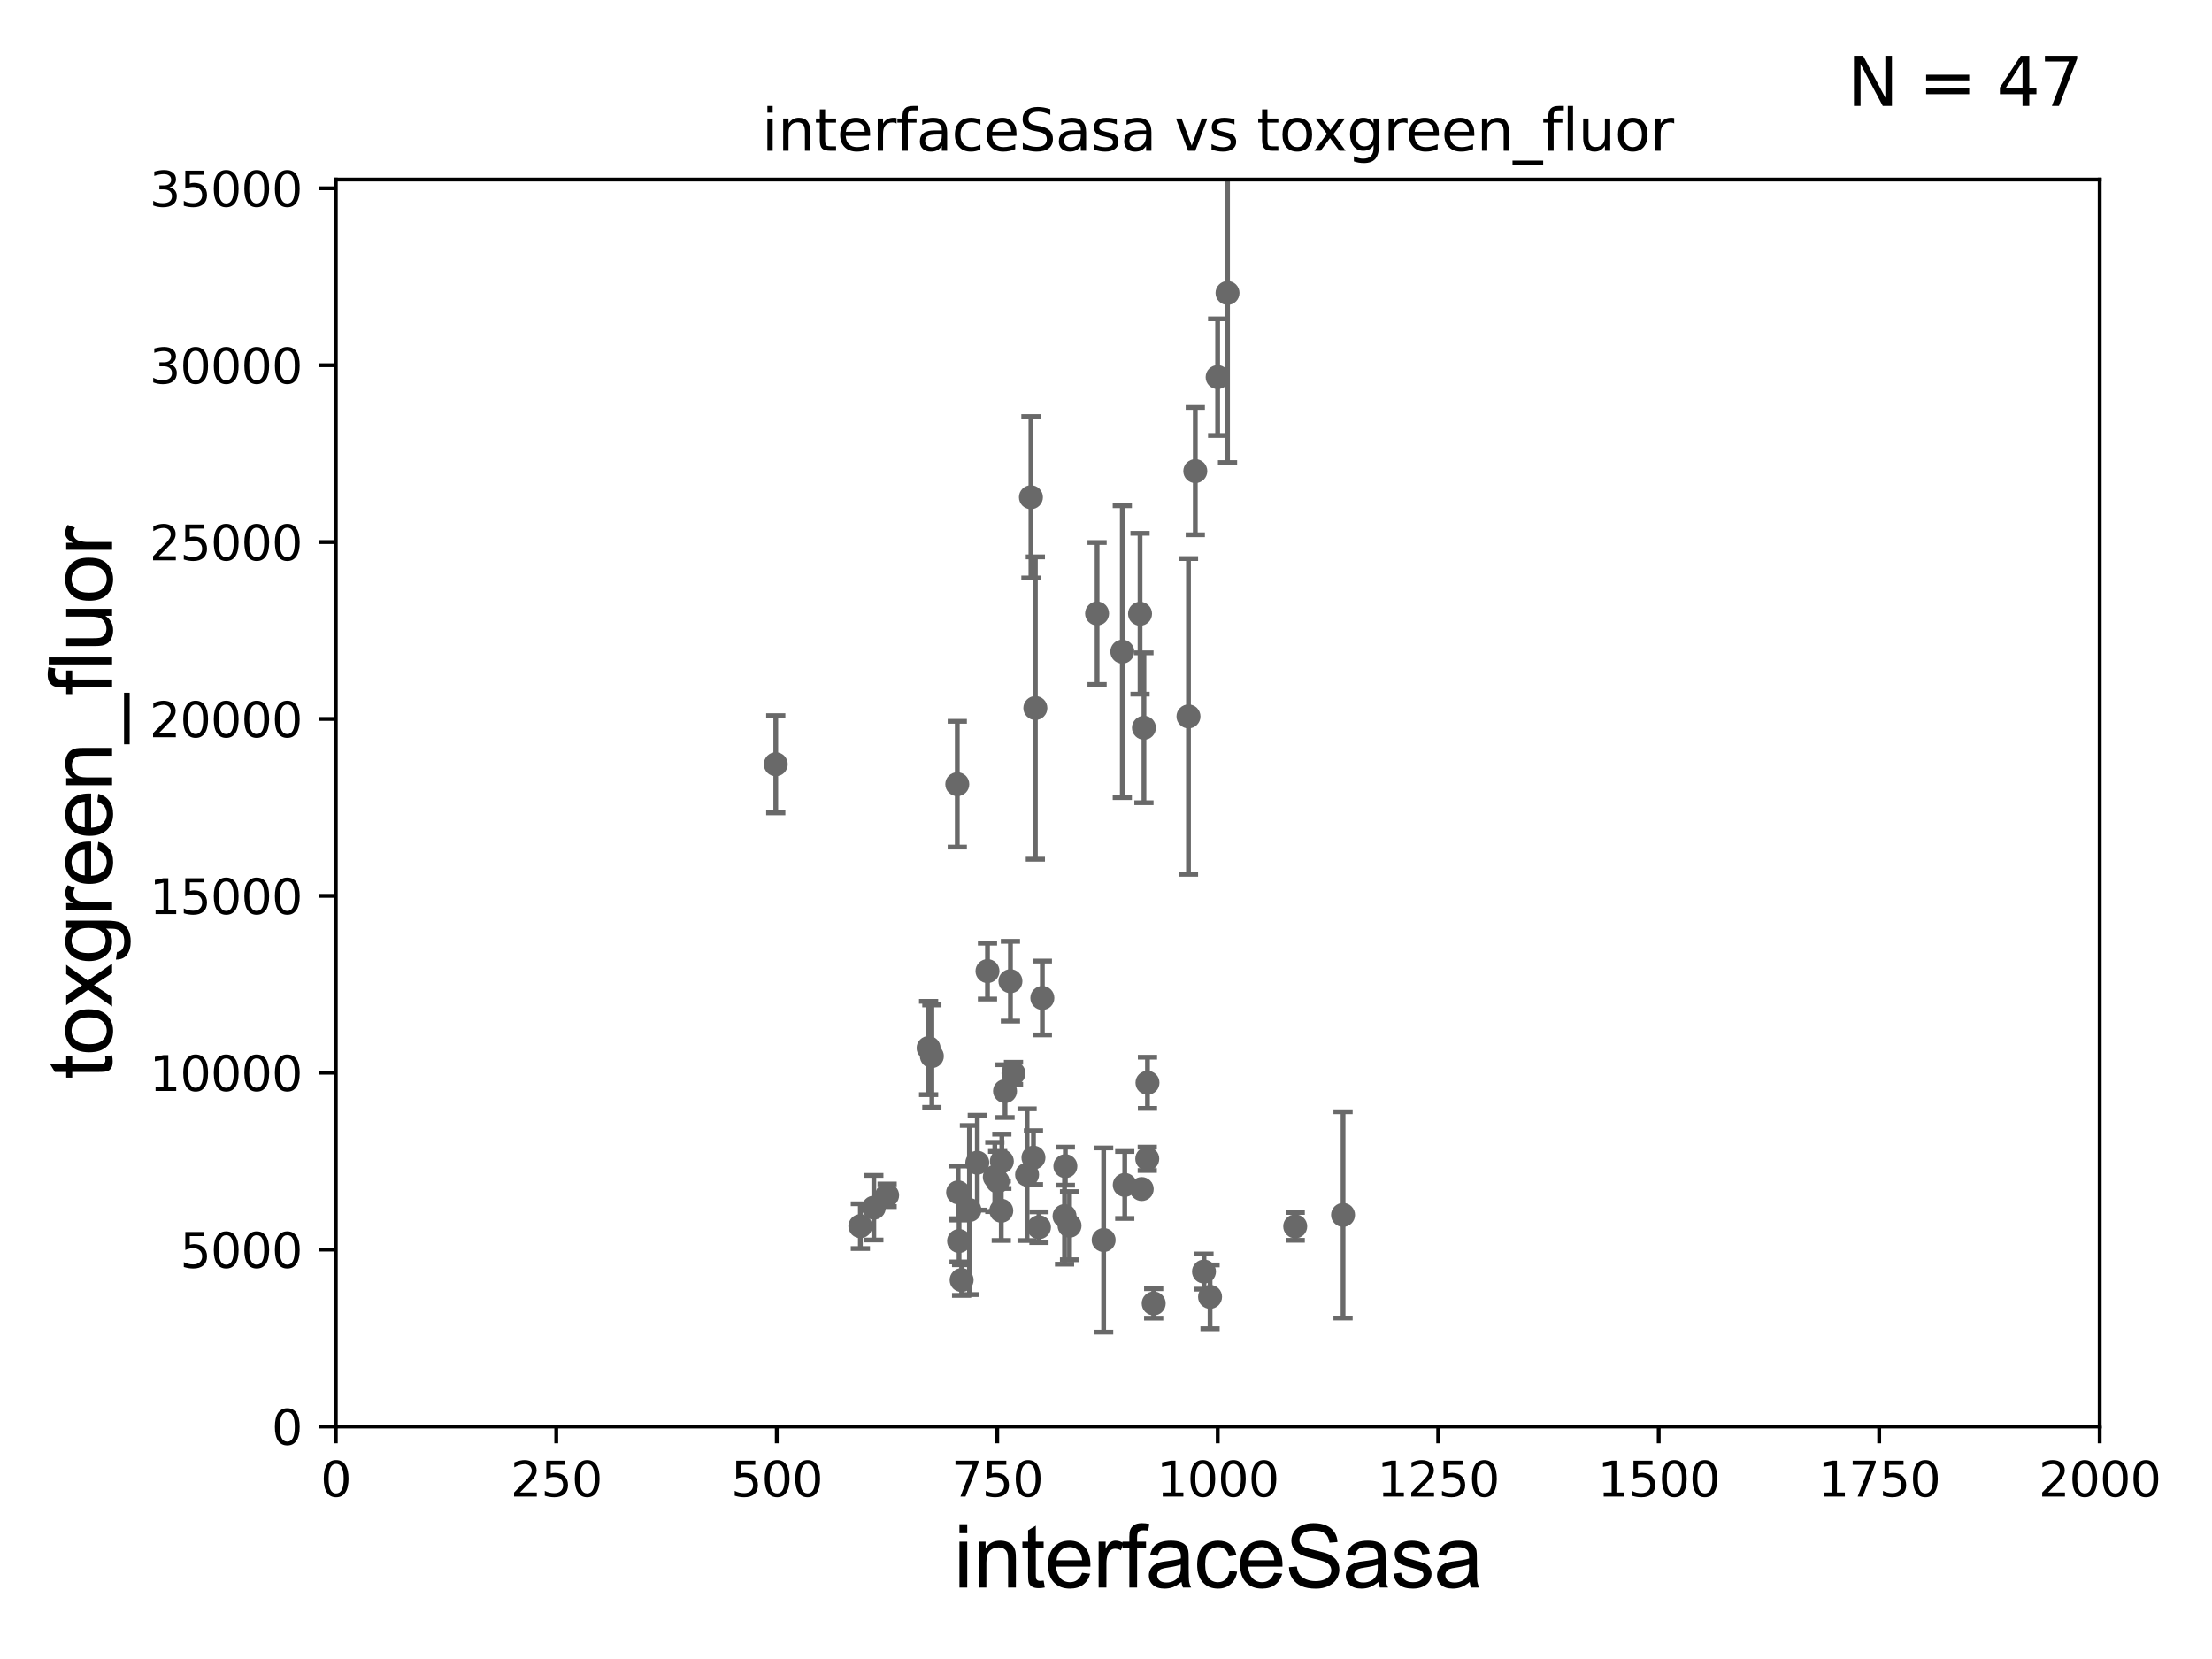 <?xml version="1.0" encoding="utf-8" standalone="no"?>
<!DOCTYPE svg PUBLIC "-//W3C//DTD SVG 1.1//EN"
  "http://www.w3.org/Graphics/SVG/1.1/DTD/svg11.dtd">
<svg xmlns:xlink="http://www.w3.org/1999/xlink" width="460.8pt" height="345.6pt" viewBox="0 0 460.8 345.6" xmlns="http://www.w3.org/2000/svg" version="1.1">
 <defs>
  <style type="text/css">*{stroke-linejoin: round; stroke-linecap: butt}</style>
 </defs>
 <g id="figure_1">
  <g id="patch_1">
   <path d="M 0 345.6 
L 460.8 345.6 
L 460.8 0 
L 0 0 
z
" style="fill: #ffffff"/>
  </g>
  <g id="axes_1">
   <g id="patch_2">
    <path d="M 69.95 297.16 
L 437.4 297.16 
L 437.4 37.411 
L 69.95 37.411 
z
" style="fill: #ffffff"/>
   </g>
   <g id="PathCollection_1">
    <defs>
     <path id="m9038f3d6b1" d="M 0 1.118 
C 0.297 1.118 0.581 1 0.791 0.791 
C 1 0.581 1.118 0.297 1.118 0 
C 1.118 -0.297 1 -0.581 0.791 -0.791 
C 0.581 -1 0.297 -1.118 0 -1.118 
C -0.297 -1.118 -0.581 -1 -0.791 -0.791 
C -1 -0.581 -1.118 -0.297 -1.118 0 
C -1.118 0.297 -1 0.581 -0.791 0.791 
C -0.581 1 -0.297 1.118 0 1.118 
z
" style="stroke: #696969"/>
    </defs>
    <g clip-path="url(#p6b77488b72)">
     <use xlink:href="#m9038f3d6b1" x="179.231" y="255.431" style="fill: #696969; stroke: #696969"/>
     <use xlink:href="#m9038f3d6b1" x="247.583" y="149.245" style="fill: #696969; stroke: #696969"/>
     <use xlink:href="#m9038f3d6b1" x="199.59" y="248.391" style="fill: #696969; stroke: #696969"/>
     <use xlink:href="#m9038f3d6b1" x="279.782" y="253.09" style="fill: #696969; stroke: #696969"/>
     <use xlink:href="#m9038f3d6b1" x="215.684" y="147.5" style="fill: #696969; stroke: #696969"/>
     <use xlink:href="#m9038f3d6b1" x="207.237" y="245.186" style="fill: #696969; stroke: #696969"/>
     <use xlink:href="#m9038f3d6b1" x="229.91" y="258.322" style="fill: #696969; stroke: #696969"/>
     <use xlink:href="#m9038f3d6b1" x="252.077" y="270.161" style="fill: #696969; stroke: #696969"/>
     <use xlink:href="#m9038f3d6b1" x="193.446" y="218.317" style="fill: #696969; stroke: #696969"/>
     <use xlink:href="#m9038f3d6b1" x="207.826" y="246.116" style="fill: #696969; stroke: #696969"/>
     <use xlink:href="#m9038f3d6b1" x="240.333" y="271.534" style="fill: #696969; stroke: #696969"/>
     <use xlink:href="#m9038f3d6b1" x="213.959" y="244.705" style="fill: #696969; stroke: #696969"/>
     <use xlink:href="#m9038f3d6b1" x="234.305" y="246.844" style="fill: #696969; stroke: #696969"/>
     <use xlink:href="#m9038f3d6b1" x="250.813" y="264.892" style="fill: #696969; stroke: #696969"/>
     <use xlink:href="#m9038f3d6b1" x="239.039" y="225.561" style="fill: #696969; stroke: #696969"/>
     <use xlink:href="#m9038f3d6b1" x="200.321" y="266.663" style="fill: #696969; stroke: #696969"/>
     <use xlink:href="#m9038f3d6b1" x="217.141" y="207.894" style="fill: #696969; stroke: #696969"/>
     <use xlink:href="#m9038f3d6b1" x="208.583" y="252.217" style="fill: #696969; stroke: #696969"/>
     <use xlink:href="#m9038f3d6b1" x="222.804" y="255.336" style="fill: #696969; stroke: #696969"/>
     <use xlink:href="#m9038f3d6b1" x="199.419" y="163.363" style="fill: #696969; stroke: #696969"/>
     <use xlink:href="#m9038f3d6b1" x="210.492" y="204.402" style="fill: #696969; stroke: #696969"/>
     <use xlink:href="#m9038f3d6b1" x="161.605" y="159.204" style="fill: #696969; stroke: #696969"/>
     <use xlink:href="#m9038f3d6b1" x="211.13" y="223.59" style="fill: #696969; stroke: #696969"/>
     <use xlink:href="#m9038f3d6b1" x="238.994" y="241.396" style="fill: #696969; stroke: #696969"/>
     <use xlink:href="#m9038f3d6b1" x="203.588" y="242.21" style="fill: #696969; stroke: #696969"/>
     <use xlink:href="#m9038f3d6b1" x="215.287" y="241.152" style="fill: #696969; stroke: #696969"/>
     <use xlink:href="#m9038f3d6b1" x="221.762" y="253.333" style="fill: #696969; stroke: #696969"/>
     <use xlink:href="#m9038f3d6b1" x="214.76" y="103.583" style="fill: #696969; stroke: #696969"/>
     <use xlink:href="#m9038f3d6b1" x="238.303" y="151.608" style="fill: #696969; stroke: #696969"/>
     <use xlink:href="#m9038f3d6b1" x="209.366" y="227.298" style="fill: #696969; stroke: #696969"/>
     <use xlink:href="#m9038f3d6b1" x="201.951" y="252.074" style="fill: #696969; stroke: #696969"/>
     <use xlink:href="#m9038f3d6b1" x="184.806" y="249.006" style="fill: #696969; stroke: #696969"/>
     <use xlink:href="#m9038f3d6b1" x="194.122" y="220.006" style="fill: #696969; stroke: #696969"/>
     <use xlink:href="#m9038f3d6b1" x="182.035" y="251.586" style="fill: #696969; stroke: #696969"/>
     <use xlink:href="#m9038f3d6b1" x="199.79" y="258.526" style="fill: #696969; stroke: #696969"/>
     <use xlink:href="#m9038f3d6b1" x="237.84" y="247.701" style="fill: #696969; stroke: #696969"/>
     <use xlink:href="#m9038f3d6b1" x="221.933" y="242.931" style="fill: #696969; stroke: #696969"/>
     <use xlink:href="#m9038f3d6b1" x="216.434" y="255.652" style="fill: #696969; stroke: #696969"/>
     <use xlink:href="#m9038f3d6b1" x="269.817" y="255.474" style="fill: #696969; stroke: #696969"/>
     <use xlink:href="#m9038f3d6b1" x="255.716" y="61.025" style="fill: #696969; stroke: #696969"/>
     <use xlink:href="#m9038f3d6b1" x="205.71" y="202.296" style="fill: #696969; stroke: #696969"/>
     <use xlink:href="#m9038f3d6b1" x="237.491" y="127.858" style="fill: #696969; stroke: #696969"/>
     <use xlink:href="#m9038f3d6b1" x="233.796" y="135.749" style="fill: #696969; stroke: #696969"/>
     <use xlink:href="#m9038f3d6b1" x="228.541" y="127.804" style="fill: #696969; stroke: #696969"/>
     <use xlink:href="#m9038f3d6b1" x="253.655" y="78.559" style="fill: #696969; stroke: #696969"/>
     <use xlink:href="#m9038f3d6b1" x="208.701" y="241.922" style="fill: #696969; stroke: #696969"/>
     <use xlink:href="#m9038f3d6b1" x="249.001" y="98.139" style="fill: #696969; stroke: #696969"/>
    </g>
   </g>
   <g id="matplotlib.axis_1">
    <g id="xtick_1">
     <g id="line2d_1">
      <defs>
       <path id="m26e6ffdca2" d="M 0 0 
L 0 3.5 
" style="stroke: #000000; stroke-width: 0.8"/>
      </defs>
      <g>
       <use xlink:href="#m26e6ffdca2" x="69.95" y="297.16" style="stroke: #000000; stroke-width: 0.8"/>
      </g>
     </g>
     <g id="text_1">
      <!-- 0 -->
      <g transform="translate(66.769 311.758)scale(0.1 -0.1)">
       <defs>
        <path id="DejaVuSans-30" d="M 2034 4250 
Q 1547 4250 1301 3770 
Q 1056 3291 1056 2328 
Q 1056 1369 1301 889 
Q 1547 409 2034 409 
Q 2525 409 2770 889 
Q 3016 1369 3016 2328 
Q 3016 3291 2770 3770 
Q 2525 4250 2034 4250 
z
M 2034 4750 
Q 2819 4750 3233 4129 
Q 3647 3509 3647 2328 
Q 3647 1150 3233 529 
Q 2819 -91 2034 -91 
Q 1250 -91 836 529 
Q 422 1150 422 2328 
Q 422 3509 836 4129 
Q 1250 4750 2034 4750 
z
" transform="scale(0.016)"/>
       </defs>
       <use xlink:href="#DejaVuSans-30"/>
      </g>
     </g>
    </g>
    <g id="xtick_2">
     <g id="line2d_2">
      <g>
       <use xlink:href="#m26e6ffdca2" x="115.881" y="297.16" style="stroke: #000000; stroke-width: 0.8"/>
      </g>
     </g>
     <g id="text_2">
      <!-- 250 -->
      <g transform="translate(106.338 311.758)scale(0.1 -0.1)">
       <defs>
        <path id="DejaVuSans-32" d="M 1228 531 
L 3431 531 
L 3431 0 
L 469 0 
L 469 531 
Q 828 903 1448 1529 
Q 2069 2156 2228 2338 
Q 2531 2678 2651 2914 
Q 2772 3150 2772 3378 
Q 2772 3750 2511 3984 
Q 2250 4219 1831 4219 
Q 1534 4219 1204 4116 
Q 875 4013 500 3803 
L 500 4441 
Q 881 4594 1212 4672 
Q 1544 4750 1819 4750 
Q 2544 4750 2975 4387 
Q 3406 4025 3406 3419 
Q 3406 3131 3298 2873 
Q 3191 2616 2906 2266 
Q 2828 2175 2409 1742 
Q 1991 1309 1228 531 
z
" transform="scale(0.016)"/>
        <path id="DejaVuSans-35" d="M 691 4666 
L 3169 4666 
L 3169 4134 
L 1269 4134 
L 1269 2991 
Q 1406 3038 1543 3061 
Q 1681 3084 1819 3084 
Q 2600 3084 3056 2656 
Q 3513 2228 3513 1497 
Q 3513 744 3044 326 
Q 2575 -91 1722 -91 
Q 1428 -91 1123 -41 
Q 819 9 494 109 
L 494 744 
Q 775 591 1075 516 
Q 1375 441 1709 441 
Q 2250 441 2565 725 
Q 2881 1009 2881 1497 
Q 2881 1984 2565 2268 
Q 2250 2553 1709 2553 
Q 1456 2553 1204 2497 
Q 953 2441 691 2322 
L 691 4666 
z
" transform="scale(0.016)"/>
       </defs>
       <use xlink:href="#DejaVuSans-32"/>
       <use xlink:href="#DejaVuSans-35" x="63.623"/>
       <use xlink:href="#DejaVuSans-30" x="127.246"/>
      </g>
     </g>
    </g>
    <g id="xtick_3">
     <g id="line2d_3">
      <g>
       <use xlink:href="#m26e6ffdca2" x="161.812" y="297.16" style="stroke: #000000; stroke-width: 0.8"/>
      </g>
     </g>
     <g id="text_3">
      <!-- 500 -->
      <g transform="translate(152.269 311.758)scale(0.1 -0.1)">
       <use xlink:href="#DejaVuSans-35"/>
       <use xlink:href="#DejaVuSans-30" x="63.623"/>
       <use xlink:href="#DejaVuSans-30" x="127.246"/>
      </g>
     </g>
    </g>
    <g id="xtick_4">
     <g id="line2d_4">
      <g>
       <use xlink:href="#m26e6ffdca2" x="207.744" y="297.16" style="stroke: #000000; stroke-width: 0.8"/>
      </g>
     </g>
     <g id="text_4">
      <!-- 750 -->
      <g transform="translate(198.2 311.758)scale(0.1 -0.1)">
       <defs>
        <path id="DejaVuSans-37" d="M 525 4666 
L 3525 4666 
L 3525 4397 
L 1831 0 
L 1172 0 
L 2766 4134 
L 525 4134 
L 525 4666 
z
" transform="scale(0.016)"/>
       </defs>
       <use xlink:href="#DejaVuSans-37"/>
       <use xlink:href="#DejaVuSans-35" x="63.623"/>
       <use xlink:href="#DejaVuSans-30" x="127.246"/>
      </g>
     </g>
    </g>
    <g id="xtick_5">
     <g id="line2d_5">
      <g>
       <use xlink:href="#m26e6ffdca2" x="253.675" y="297.16" style="stroke: #000000; stroke-width: 0.8"/>
      </g>
     </g>
     <g id="text_5">
      <!-- 1000 -->
      <g transform="translate(240.95 311.758)scale(0.1 -0.1)">
       <defs>
        <path id="DejaVuSans-31" d="M 794 531 
L 1825 531 
L 1825 4091 
L 703 3866 
L 703 4441 
L 1819 4666 
L 2450 4666 
L 2450 531 
L 3481 531 
L 3481 0 
L 794 0 
L 794 531 
z
" transform="scale(0.016)"/>
       </defs>
       <use xlink:href="#DejaVuSans-31"/>
       <use xlink:href="#DejaVuSans-30" x="63.623"/>
       <use xlink:href="#DejaVuSans-30" x="127.246"/>
       <use xlink:href="#DejaVuSans-30" x="190.869"/>
      </g>
     </g>
    </g>
    <g id="xtick_6">
     <g id="line2d_6">
      <g>
       <use xlink:href="#m26e6ffdca2" x="299.606" y="297.16" style="stroke: #000000; stroke-width: 0.8"/>
      </g>
     </g>
     <g id="text_6">
      <!-- 1250 -->
      <g transform="translate(286.881 311.758)scale(0.1 -0.1)">
       <use xlink:href="#DejaVuSans-31"/>
       <use xlink:href="#DejaVuSans-32" x="63.623"/>
       <use xlink:href="#DejaVuSans-35" x="127.246"/>
       <use xlink:href="#DejaVuSans-30" x="190.869"/>
      </g>
     </g>
    </g>
    <g id="xtick_7">
     <g id="line2d_7">
      <g>
       <use xlink:href="#m26e6ffdca2" x="345.538" y="297.16" style="stroke: #000000; stroke-width: 0.8"/>
      </g>
     </g>
     <g id="text_7">
      <!-- 1500 -->
      <g transform="translate(332.812 311.758)scale(0.1 -0.1)">
       <use xlink:href="#DejaVuSans-31"/>
       <use xlink:href="#DejaVuSans-35" x="63.623"/>
       <use xlink:href="#DejaVuSans-30" x="127.246"/>
       <use xlink:href="#DejaVuSans-30" x="190.869"/>
      </g>
     </g>
    </g>
    <g id="xtick_8">
     <g id="line2d_8">
      <g>
       <use xlink:href="#m26e6ffdca2" x="391.469" y="297.16" style="stroke: #000000; stroke-width: 0.8"/>
      </g>
     </g>
     <g id="text_8">
      <!-- 1750 -->
      <g transform="translate(378.744 311.758)scale(0.1 -0.1)">
       <use xlink:href="#DejaVuSans-31"/>
       <use xlink:href="#DejaVuSans-37" x="63.623"/>
       <use xlink:href="#DejaVuSans-35" x="127.246"/>
       <use xlink:href="#DejaVuSans-30" x="190.869"/>
      </g>
     </g>
    </g>
    <g id="xtick_9">
     <g id="line2d_9">
      <g>
       <use xlink:href="#m26e6ffdca2" x="437.4" y="297.16" style="stroke: #000000; stroke-width: 0.8"/>
      </g>
     </g>
     <g id="text_9">
      <!-- 2000 -->
      <g transform="translate(424.675 311.758)scale(0.1 -0.1)">
       <use xlink:href="#DejaVuSans-32"/>
       <use xlink:href="#DejaVuSans-30" x="63.623"/>
       <use xlink:href="#DejaVuSans-30" x="127.246"/>
       <use xlink:href="#DejaVuSans-30" x="190.869"/>
      </g>
     </g>
    </g>
    <g id="text_10">
     <!-- interfaceSasa -->
     <g transform="translate(198.646 330.722)scale(0.18 -0.18)">
      <defs>
       <path id="ArialMT-69" d="M 425 3934 
L 425 4581 
L 988 4581 
L 988 3934 
L 425 3934 
z
M 425 0 
L 425 3319 
L 988 3319 
L 988 0 
L 425 0 
z
" transform="scale(0.016)"/>
       <path id="ArialMT-6e" d="M 422 0 
L 422 3319 
L 928 3319 
L 928 2847 
Q 1294 3394 1984 3394 
Q 2284 3394 2536 3286 
Q 2788 3178 2913 3003 
Q 3038 2828 3088 2588 
Q 3119 2431 3119 2041 
L 3119 0 
L 2556 0 
L 2556 2019 
Q 2556 2363 2490 2533 
Q 2425 2703 2258 2804 
Q 2091 2906 1866 2906 
Q 1506 2906 1245 2678 
Q 984 2450 984 1813 
L 984 0 
L 422 0 
z
" transform="scale(0.016)"/>
       <path id="ArialMT-74" d="M 1650 503 
L 1731 6 
Q 1494 -44 1306 -44 
Q 1000 -44 831 53 
Q 663 150 594 308 
Q 525 466 525 972 
L 525 2881 
L 113 2881 
L 113 3319 
L 525 3319 
L 525 4141 
L 1084 4478 
L 1084 3319 
L 1650 3319 
L 1650 2881 
L 1084 2881 
L 1084 941 
Q 1084 700 1114 631 
Q 1144 563 1211 522 
Q 1278 481 1403 481 
Q 1497 481 1650 503 
z
" transform="scale(0.016)"/>
       <path id="ArialMT-65" d="M 2694 1069 
L 3275 997 
Q 3138 488 2766 206 
Q 2394 -75 1816 -75 
Q 1088 -75 661 373 
Q 234 822 234 1631 
Q 234 2469 665 2931 
Q 1097 3394 1784 3394 
Q 2450 3394 2872 2941 
Q 3294 2488 3294 1666 
Q 3294 1616 3291 1516 
L 816 1516 
Q 847 969 1125 678 
Q 1403 388 1819 388 
Q 2128 388 2347 550 
Q 2566 713 2694 1069 
z
M 847 1978 
L 2700 1978 
Q 2663 2397 2488 2606 
Q 2219 2931 1791 2931 
Q 1403 2931 1139 2672 
Q 875 2413 847 1978 
z
" transform="scale(0.016)"/>
       <path id="ArialMT-72" d="M 416 0 
L 416 3319 
L 922 3319 
L 922 2816 
Q 1116 3169 1280 3281 
Q 1444 3394 1641 3394 
Q 1925 3394 2219 3213 
L 2025 2691 
Q 1819 2813 1613 2813 
Q 1428 2813 1281 2702 
Q 1134 2591 1072 2394 
Q 978 2094 978 1738 
L 978 0 
L 416 0 
z
" transform="scale(0.016)"/>
       <path id="ArialMT-66" d="M 556 0 
L 556 2881 
L 59 2881 
L 59 3319 
L 556 3319 
L 556 3672 
Q 556 4006 616 4169 
Q 697 4388 901 4523 
Q 1106 4659 1475 4659 
Q 1713 4659 2000 4603 
L 1916 4113 
Q 1741 4144 1584 4144 
Q 1328 4144 1222 4034 
Q 1116 3925 1116 3625 
L 1116 3319 
L 1763 3319 
L 1763 2881 
L 1116 2881 
L 1116 0 
L 556 0 
z
" transform="scale(0.016)"/>
       <path id="ArialMT-61" d="M 2588 409 
Q 2275 144 1986 34 
Q 1697 -75 1366 -75 
Q 819 -75 525 192 
Q 231 459 231 875 
Q 231 1119 342 1320 
Q 453 1522 633 1644 
Q 813 1766 1038 1828 
Q 1203 1872 1538 1913 
Q 2219 1994 2541 2106 
Q 2544 2222 2544 2253 
Q 2544 2597 2384 2738 
Q 2169 2928 1744 2928 
Q 1347 2928 1158 2789 
Q 969 2650 878 2297 
L 328 2372 
Q 403 2725 575 2942 
Q 747 3159 1072 3276 
Q 1397 3394 1825 3394 
Q 2250 3394 2515 3294 
Q 2781 3194 2906 3042 
Q 3031 2891 3081 2659 
Q 3109 2516 3109 2141 
L 3109 1391 
Q 3109 606 3145 398 
Q 3181 191 3288 0 
L 2700 0 
Q 2613 175 2588 409 
z
M 2541 1666 
Q 2234 1541 1622 1453 
Q 1275 1403 1131 1340 
Q 988 1278 909 1158 
Q 831 1038 831 891 
Q 831 666 1001 516 
Q 1172 366 1500 366 
Q 1825 366 2078 508 
Q 2331 650 2450 897 
Q 2541 1088 2541 1459 
L 2541 1666 
z
" transform="scale(0.016)"/>
       <path id="ArialMT-63" d="M 2588 1216 
L 3141 1144 
Q 3050 572 2676 248 
Q 2303 -75 1759 -75 
Q 1078 -75 664 370 
Q 250 816 250 1647 
Q 250 2184 428 2587 
Q 606 2991 970 3192 
Q 1334 3394 1763 3394 
Q 2303 3394 2647 3120 
Q 2991 2847 3088 2344 
L 2541 2259 
Q 2463 2594 2264 2762 
Q 2066 2931 1784 2931 
Q 1359 2931 1093 2626 
Q 828 2322 828 1663 
Q 828 994 1084 691 
Q 1341 388 1753 388 
Q 2084 388 2306 591 
Q 2528 794 2588 1216 
z
" transform="scale(0.016)"/>
       <path id="ArialMT-53" d="M 288 1472 
L 859 1522 
Q 900 1178 1048 958 
Q 1197 738 1509 602 
Q 1822 466 2213 466 
Q 2559 466 2825 569 
Q 3091 672 3220 851 
Q 3350 1031 3350 1244 
Q 3350 1459 3225 1620 
Q 3100 1781 2813 1891 
Q 2628 1963 1997 2114 
Q 1366 2266 1113 2400 
Q 784 2572 623 2826 
Q 463 3081 463 3397 
Q 463 3744 659 4045 
Q 856 4347 1234 4503 
Q 1613 4659 2075 4659 
Q 2584 4659 2973 4495 
Q 3363 4331 3572 4012 
Q 3781 3694 3797 3291 
L 3216 3247 
Q 3169 3681 2898 3903 
Q 2628 4125 2100 4125 
Q 1550 4125 1298 3923 
Q 1047 3722 1047 3438 
Q 1047 3191 1225 3031 
Q 1400 2872 2139 2705 
Q 2878 2538 3153 2413 
Q 3553 2228 3743 1945 
Q 3934 1663 3934 1294 
Q 3934 928 3725 604 
Q 3516 281 3123 101 
Q 2731 -78 2241 -78 
Q 1619 -78 1198 103 
Q 778 284 539 648 
Q 300 1013 288 1472 
z
" transform="scale(0.016)"/>
       <path id="ArialMT-73" d="M 197 991 
L 753 1078 
Q 800 744 1014 566 
Q 1228 388 1613 388 
Q 2000 388 2187 545 
Q 2375 703 2375 916 
Q 2375 1106 2209 1216 
Q 2094 1291 1634 1406 
Q 1016 1563 777 1677 
Q 538 1791 414 1992 
Q 291 2194 291 2438 
Q 291 2659 392 2848 
Q 494 3038 669 3163 
Q 800 3259 1026 3326 
Q 1253 3394 1513 3394 
Q 1903 3394 2198 3281 
Q 2494 3169 2634 2976 
Q 2775 2784 2828 2463 
L 2278 2388 
Q 2241 2644 2061 2787 
Q 1881 2931 1553 2931 
Q 1166 2931 1000 2803 
Q 834 2675 834 2503 
Q 834 2394 903 2306 
Q 972 2216 1119 2156 
Q 1203 2125 1616 2013 
Q 2213 1853 2448 1751 
Q 2684 1650 2818 1456 
Q 2953 1263 2953 975 
Q 2953 694 2789 445 
Q 2625 197 2315 61 
Q 2006 -75 1616 -75 
Q 969 -75 630 194 
Q 291 463 197 991 
z
" transform="scale(0.016)"/>
      </defs>
      <use xlink:href="#ArialMT-69"/>
      <use xlink:href="#ArialMT-6e" x="22.217"/>
      <use xlink:href="#ArialMT-74" x="77.832"/>
      <use xlink:href="#ArialMT-65" x="105.615"/>
      <use xlink:href="#ArialMT-72" x="161.23"/>
      <use xlink:href="#ArialMT-66" x="194.531"/>
      <use xlink:href="#ArialMT-61" x="222.314"/>
      <use xlink:href="#ArialMT-63" x="277.93"/>
      <use xlink:href="#ArialMT-65" x="327.93"/>
      <use xlink:href="#ArialMT-53" x="383.545"/>
      <use xlink:href="#ArialMT-61" x="450.244"/>
      <use xlink:href="#ArialMT-73" x="505.859"/>
      <use xlink:href="#ArialMT-61" x="555.859"/>
     </g>
    </g>
   </g>
   <g id="matplotlib.axis_2">
    <g id="ytick_1">
     <g id="line2d_10">
      <defs>
       <path id="m979a1fec8b" d="M 0 0 
L -3.5 0 
" style="stroke: #000000; stroke-width: 0.8"/>
      </defs>
      <g>
       <use xlink:href="#m979a1fec8b" x="69.95" y="297.16" style="stroke: #000000; stroke-width: 0.8"/>
      </g>
     </g>
     <g id="text_11">
      <!-- 0 -->
      <g transform="translate(56.587 300.959)scale(0.1 -0.1)">
       <use xlink:href="#DejaVuSans-30"/>
      </g>
     </g>
    </g>
    <g id="ytick_2">
     <g id="line2d_11">
      <g>
       <use xlink:href="#m979a1fec8b" x="69.95" y="260.313" style="stroke: #000000; stroke-width: 0.8"/>
      </g>
     </g>
     <g id="text_12">
      <!-- 5000 -->
      <g transform="translate(37.5 264.112)scale(0.1 -0.1)">
       <use xlink:href="#DejaVuSans-35"/>
       <use xlink:href="#DejaVuSans-30" x="63.623"/>
       <use xlink:href="#DejaVuSans-30" x="127.246"/>
       <use xlink:href="#DejaVuSans-30" x="190.869"/>
      </g>
     </g>
    </g>
    <g id="ytick_3">
     <g id="line2d_12">
      <g>
       <use xlink:href="#m979a1fec8b" x="69.95" y="223.467" style="stroke: #000000; stroke-width: 0.8"/>
      </g>
     </g>
     <g id="text_13">
      <!-- 10000 -->
      <g transform="translate(31.137 227.266)scale(0.1 -0.1)">
       <use xlink:href="#DejaVuSans-31"/>
       <use xlink:href="#DejaVuSans-30" x="63.623"/>
       <use xlink:href="#DejaVuSans-30" x="127.246"/>
       <use xlink:href="#DejaVuSans-30" x="190.869"/>
       <use xlink:href="#DejaVuSans-30" x="254.492"/>
      </g>
     </g>
    </g>
    <g id="ytick_4">
     <g id="line2d_13">
      <g>
       <use xlink:href="#m979a1fec8b" x="69.95" y="186.62" style="stroke: #000000; stroke-width: 0.8"/>
      </g>
     </g>
     <g id="text_14">
      <!-- 15000 -->
      <g transform="translate(31.137 190.419)scale(0.1 -0.1)">
       <use xlink:href="#DejaVuSans-31"/>
       <use xlink:href="#DejaVuSans-35" x="63.623"/>
       <use xlink:href="#DejaVuSans-30" x="127.246"/>
       <use xlink:href="#DejaVuSans-30" x="190.869"/>
       <use xlink:href="#DejaVuSans-30" x="254.492"/>
      </g>
     </g>
    </g>
    <g id="ytick_5">
     <g id="line2d_14">
      <g>
       <use xlink:href="#m979a1fec8b" x="69.95" y="149.773" style="stroke: #000000; stroke-width: 0.8"/>
      </g>
     </g>
     <g id="text_15">
      <!-- 20000 -->
      <g transform="translate(31.137 153.572)scale(0.1 -0.1)">
       <use xlink:href="#DejaVuSans-32"/>
       <use xlink:href="#DejaVuSans-30" x="63.623"/>
       <use xlink:href="#DejaVuSans-30" x="127.246"/>
       <use xlink:href="#DejaVuSans-30" x="190.869"/>
       <use xlink:href="#DejaVuSans-30" x="254.492"/>
      </g>
     </g>
    </g>
    <g id="ytick_6">
     <g id="line2d_15">
      <g>
       <use xlink:href="#m979a1fec8b" x="69.95" y="112.926" style="stroke: #000000; stroke-width: 0.8"/>
      </g>
     </g>
     <g id="text_16">
      <!-- 25000 -->
      <g transform="translate(31.137 116.726)scale(0.1 -0.1)">
       <use xlink:href="#DejaVuSans-32"/>
       <use xlink:href="#DejaVuSans-35" x="63.623"/>
       <use xlink:href="#DejaVuSans-30" x="127.246"/>
       <use xlink:href="#DejaVuSans-30" x="190.869"/>
       <use xlink:href="#DejaVuSans-30" x="254.492"/>
      </g>
     </g>
    </g>
    <g id="ytick_7">
     <g id="line2d_16">
      <g>
       <use xlink:href="#m979a1fec8b" x="69.95" y="76.08" style="stroke: #000000; stroke-width: 0.8"/>
      </g>
     </g>
     <g id="text_17">
      <!-- 30000 -->
      <g transform="translate(31.137 79.879)scale(0.1 -0.1)">
       <defs>
        <path id="DejaVuSans-33" d="M 2597 2516 
Q 3050 2419 3304 2112 
Q 3559 1806 3559 1356 
Q 3559 666 3084 287 
Q 2609 -91 1734 -91 
Q 1441 -91 1130 -33 
Q 819 25 488 141 
L 488 750 
Q 750 597 1062 519 
Q 1375 441 1716 441 
Q 2309 441 2620 675 
Q 2931 909 2931 1356 
Q 2931 1769 2642 2001 
Q 2353 2234 1838 2234 
L 1294 2234 
L 1294 2753 
L 1863 2753 
Q 2328 2753 2575 2939 
Q 2822 3125 2822 3475 
Q 2822 3834 2567 4026 
Q 2313 4219 1838 4219 
Q 1578 4219 1281 4162 
Q 984 4106 628 3988 
L 628 4550 
Q 988 4650 1302 4700 
Q 1616 4750 1894 4750 
Q 2613 4750 3031 4423 
Q 3450 4097 3450 3541 
Q 3450 3153 3228 2886 
Q 3006 2619 2597 2516 
z
" transform="scale(0.016)"/>
       </defs>
       <use xlink:href="#DejaVuSans-33"/>
       <use xlink:href="#DejaVuSans-30" x="63.623"/>
       <use xlink:href="#DejaVuSans-30" x="127.246"/>
       <use xlink:href="#DejaVuSans-30" x="190.869"/>
       <use xlink:href="#DejaVuSans-30" x="254.492"/>
      </g>
     </g>
    </g>
    <g id="ytick_8">
     <g id="line2d_17">
      <g>
       <use xlink:href="#m979a1fec8b" x="69.95" y="39.233" style="stroke: #000000; stroke-width: 0.8"/>
      </g>
     </g>
     <g id="text_18">
      <!-- 35000 -->
      <g transform="translate(31.137 43.032)scale(0.1 -0.1)">
       <use xlink:href="#DejaVuSans-33"/>
       <use xlink:href="#DejaVuSans-35" x="63.623"/>
       <use xlink:href="#DejaVuSans-30" x="127.246"/>
       <use xlink:href="#DejaVuSans-30" x="190.869"/>
       <use xlink:href="#DejaVuSans-30" x="254.492"/>
      </g>
     </g>
    </g>
    <g id="text_19">
     <!-- toxgreen_fluor -->
     <g transform="translate(23.349 224.818)rotate(-90)scale(0.18 -0.18)">
      <defs>
       <path id="ArialMT-6f" d="M 213 1659 
Q 213 2581 725 3025 
Q 1153 3394 1769 3394 
Q 2453 3394 2887 2945 
Q 3322 2497 3322 1706 
Q 3322 1066 3130 698 
Q 2938 331 2570 128 
Q 2203 -75 1769 -75 
Q 1072 -75 642 372 
Q 213 819 213 1659 
z
M 791 1659 
Q 791 1022 1069 705 
Q 1347 388 1769 388 
Q 2188 388 2466 706 
Q 2744 1025 2744 1678 
Q 2744 2294 2464 2611 
Q 2184 2928 1769 2928 
Q 1347 2928 1069 2612 
Q 791 2297 791 1659 
z
" transform="scale(0.016)"/>
       <path id="ArialMT-78" d="M 47 0 
L 1259 1725 
L 138 3319 
L 841 3319 
L 1350 2541 
Q 1494 2319 1581 2169 
Q 1719 2375 1834 2534 
L 2394 3319 
L 3066 3319 
L 1919 1756 
L 3153 0 
L 2463 0 
L 1781 1031 
L 1600 1309 
L 728 0 
L 47 0 
z
" transform="scale(0.016)"/>
       <path id="ArialMT-67" d="M 319 -275 
L 866 -356 
Q 900 -609 1056 -725 
Q 1266 -881 1628 -881 
Q 2019 -881 2231 -725 
Q 2444 -569 2519 -288 
Q 2563 -116 2559 434 
Q 2191 0 1641 0 
Q 956 0 581 494 
Q 206 988 206 1678 
Q 206 2153 378 2554 
Q 550 2956 876 3175 
Q 1203 3394 1644 3394 
Q 2231 3394 2613 2919 
L 2613 3319 
L 3131 3319 
L 3131 450 
Q 3131 -325 2973 -648 
Q 2816 -972 2473 -1159 
Q 2131 -1347 1631 -1347 
Q 1038 -1347 672 -1080 
Q 306 -813 319 -275 
z
M 784 1719 
Q 784 1066 1043 766 
Q 1303 466 1694 466 
Q 2081 466 2343 764 
Q 2606 1063 2606 1700 
Q 2606 2309 2336 2618 
Q 2066 2928 1684 2928 
Q 1309 2928 1046 2623 
Q 784 2319 784 1719 
z
" transform="scale(0.016)"/>
       <path id="ArialMT-5f" d="M -97 -1272 
L -97 -866 
L 3631 -866 
L 3631 -1272 
L -97 -1272 
z
" transform="scale(0.016)"/>
       <path id="ArialMT-6c" d="M 409 0 
L 409 4581 
L 972 4581 
L 972 0 
L 409 0 
z
" transform="scale(0.016)"/>
       <path id="ArialMT-75" d="M 2597 0 
L 2597 488 
Q 2209 -75 1544 -75 
Q 1250 -75 995 37 
Q 741 150 617 320 
Q 494 491 444 738 
Q 409 903 409 1263 
L 409 3319 
L 972 3319 
L 972 1478 
Q 972 1038 1006 884 
Q 1059 663 1231 536 
Q 1403 409 1656 409 
Q 1909 409 2131 539 
Q 2353 669 2445 892 
Q 2538 1116 2538 1541 
L 2538 3319 
L 3100 3319 
L 3100 0 
L 2597 0 
z
" transform="scale(0.016)"/>
      </defs>
      <use xlink:href="#ArialMT-74"/>
      <use xlink:href="#ArialMT-6f" x="27.783"/>
      <use xlink:href="#ArialMT-78" x="83.398"/>
      <use xlink:href="#ArialMT-67" x="133.398"/>
      <use xlink:href="#ArialMT-72" x="189.014"/>
      <use xlink:href="#ArialMT-65" x="222.314"/>
      <use xlink:href="#ArialMT-65" x="277.93"/>
      <use xlink:href="#ArialMT-6e" x="333.545"/>
      <use xlink:href="#ArialMT-5f" x="389.16"/>
      <use xlink:href="#ArialMT-66" x="444.775"/>
      <use xlink:href="#ArialMT-6c" x="472.559"/>
      <use xlink:href="#ArialMT-75" x="494.775"/>
      <use xlink:href="#ArialMT-6f" x="550.391"/>
      <use xlink:href="#ArialMT-72" x="606.006"/>
     </g>
    </g>
   </g>
   <g id="LineCollection_1">
    <path d="M 179.231 260.092 
L 179.231 250.77 
" clip-path="url(#p6b77488b72)" style="fill: none; stroke: #696969"/>
    <path d="M 247.583 182.133 
L 247.583 116.358 
" clip-path="url(#p6b77488b72)" style="fill: none; stroke: #696969"/>
    <path d="M 199.59 253.88 
L 199.59 242.903 
" clip-path="url(#p6b77488b72)" style="fill: none; stroke: #696969"/>
    <path d="M 279.782 274.582 
L 279.782 231.597 
" clip-path="url(#p6b77488b72)" style="fill: none; stroke: #696969"/>
    <path d="M 215.684 178.987 
L 215.684 116.012 
" clip-path="url(#p6b77488b72)" style="fill: none; stroke: #696969"/>
    <path d="M 207.237 252.405 
L 207.237 237.966 
" clip-path="url(#p6b77488b72)" style="fill: none; stroke: #696969"/>
    <path d="M 229.91 277.515 
L 229.91 239.129 
" clip-path="url(#p6b77488b72)" style="fill: none; stroke: #696969"/>
    <path d="M 252.077 276.811 
L 252.077 263.511 
" clip-path="url(#p6b77488b72)" style="fill: none; stroke: #696969"/>
    <path d="M 193.446 228.039 
L 193.446 208.594 
" clip-path="url(#p6b77488b72)" style="fill: none; stroke: #696969"/>
    <path d="M 207.826 252.373 
L 207.826 239.859 
" clip-path="url(#p6b77488b72)" style="fill: none; stroke: #696969"/>
    <path d="M 240.333 274.604 
L 240.333 268.463 
" clip-path="url(#p6b77488b72)" style="fill: none; stroke: #696969"/>
    <path d="M 213.959 258.426 
L 213.959 230.985 
" clip-path="url(#p6b77488b72)" style="fill: none; stroke: #696969"/>
    <path d="M 234.305 253.824 
L 234.305 239.865 
" clip-path="url(#p6b77488b72)" style="fill: none; stroke: #696969"/>
    <path d="M 250.813 268.557 
L 250.813 261.227 
" clip-path="url(#p6b77488b72)" style="fill: none; stroke: #696969"/>
    <path d="M 239.039 230.894 
L 239.039 220.228 
" clip-path="url(#p6b77488b72)" style="fill: none; stroke: #696969"/>
    <path d="M 200.321 269.855 
L 200.321 263.471 
" clip-path="url(#p6b77488b72)" style="fill: none; stroke: #696969"/>
    <path d="M 217.141 215.59 
L 217.141 200.198 
" clip-path="url(#p6b77488b72)" style="fill: none; stroke: #696969"/>
    <path d="M 208.583 258.412 
L 208.583 246.023 
" clip-path="url(#p6b77488b72)" style="fill: none; stroke: #696969"/>
    <path d="M 222.804 262.431 
L 222.804 248.241 
" clip-path="url(#p6b77488b72)" style="fill: none; stroke: #696969"/>
    <path d="M 199.419 176.463 
L 199.419 150.262 
" clip-path="url(#p6b77488b72)" style="fill: none; stroke: #696969"/>
    <path d="M 210.492 212.713 
L 210.492 196.092 
" clip-path="url(#p6b77488b72)" style="fill: none; stroke: #696969"/>
    <path d="M 161.605 169.327 
L 161.605 149.081 
" clip-path="url(#p6b77488b72)" style="fill: none; stroke: #696969"/>
    <path d="M 211.13 225.89 
L 211.13 221.289 
" clip-path="url(#p6b77488b72)" style="fill: none; stroke: #696969"/>
    <path d="M 238.994 243.837 
L 238.994 238.955 
" clip-path="url(#p6b77488b72)" style="fill: none; stroke: #696969"/>
    <path d="M 203.588 252.089 
L 203.588 232.331 
" clip-path="url(#p6b77488b72)" style="fill: none; stroke: #696969"/>
    <path d="M 215.287 246.758 
L 215.287 235.545 
" clip-path="url(#p6b77488b72)" style="fill: none; stroke: #696969"/>
    <path d="M 221.762 263.354 
L 221.762 243.313 
" clip-path="url(#p6b77488b72)" style="fill: none; stroke: #696969"/>
    <path d="M 214.76 120.391 
L 214.76 86.776 
" clip-path="url(#p6b77488b72)" style="fill: none; stroke: #696969"/>
    <path d="M 238.303 167.218 
L 238.303 135.999 
" clip-path="url(#p6b77488b72)" style="fill: none; stroke: #696969"/>
    <path d="M 209.366 232.792 
L 209.366 221.803 
" clip-path="url(#p6b77488b72)" style="fill: none; stroke: #696969"/>
    <path d="M 201.951 269.683 
L 201.951 234.465 
" clip-path="url(#p6b77488b72)" style="fill: none; stroke: #696969"/>
    <path d="M 184.806 251.356 
L 184.806 246.655 
" clip-path="url(#p6b77488b72)" style="fill: none; stroke: #696969"/>
    <path d="M 194.122 230.674 
L 194.122 209.338 
" clip-path="url(#p6b77488b72)" style="fill: none; stroke: #696969"/>
    <path d="M 182.035 258.313 
L 182.035 244.858 
" clip-path="url(#p6b77488b72)" style="fill: none; stroke: #696969"/>
    <path d="M 199.79 262.89 
L 199.79 254.161 
" clip-path="url(#p6b77488b72)" style="fill: none; stroke: #696969"/>
    <path d="M 237.84 248.617 
L 237.84 246.784 
" clip-path="url(#p6b77488b72)" style="fill: none; stroke: #696969"/>
    <path d="M 221.933 246.895 
L 221.933 238.966 
" clip-path="url(#p6b77488b72)" style="fill: none; stroke: #696969"/>
    <path d="M 216.434 258.851 
L 216.434 252.452 
" clip-path="url(#p6b77488b72)" style="fill: none; stroke: #696969"/>
    <path d="M 269.817 258.374 
L 269.817 252.573 
" clip-path="url(#p6b77488b72)" style="fill: none; stroke: #696969"/>
    <path d="M 255.716 96.355 
L 255.716 25.695 
" clip-path="url(#p6b77488b72)" style="fill: none; stroke: #696969"/>
    <path d="M 205.71 208.116 
L 205.71 196.477 
" clip-path="url(#p6b77488b72)" style="fill: none; stroke: #696969"/>
    <path d="M 237.491 144.611 
L 237.491 111.105 
" clip-path="url(#p6b77488b72)" style="fill: none; stroke: #696969"/>
    <path d="M 233.796 166.151 
L 233.796 105.348 
" clip-path="url(#p6b77488b72)" style="fill: none; stroke: #696969"/>
    <path d="M 228.541 142.585 
L 228.541 113.023 
" clip-path="url(#p6b77488b72)" style="fill: none; stroke: #696969"/>
    <path d="M 253.655 90.71 
L 253.655 66.407 
" clip-path="url(#p6b77488b72)" style="fill: none; stroke: #696969"/>
    <path d="M 208.701 247.585 
L 208.701 236.259 
" clip-path="url(#p6b77488b72)" style="fill: none; stroke: #696969"/>
    <path d="M 249.001 111.411 
L 249.001 84.868 
" clip-path="url(#p6b77488b72)" style="fill: none; stroke: #696969"/>
   </g>
   <g id="line2d_18">
    <defs>
     <path id="m3b5ff28eb0" d="M 2 0 
L -2 -0 
" style="stroke: #696969"/>
    </defs>
    <g clip-path="url(#p6b77488b72)">
     <use xlink:href="#m3b5ff28eb0" x="179.231" y="260.092" style="fill: #696969; stroke: #696969"/>
     <use xlink:href="#m3b5ff28eb0" x="247.583" y="182.133" style="fill: #696969; stroke: #696969"/>
     <use xlink:href="#m3b5ff28eb0" x="199.59" y="253.88" style="fill: #696969; stroke: #696969"/>
     <use xlink:href="#m3b5ff28eb0" x="279.782" y="274.582" style="fill: #696969; stroke: #696969"/>
     <use xlink:href="#m3b5ff28eb0" x="215.684" y="178.987" style="fill: #696969; stroke: #696969"/>
     <use xlink:href="#m3b5ff28eb0" x="207.237" y="252.405" style="fill: #696969; stroke: #696969"/>
     <use xlink:href="#m3b5ff28eb0" x="229.91" y="277.515" style="fill: #696969; stroke: #696969"/>
     <use xlink:href="#m3b5ff28eb0" x="252.077" y="276.811" style="fill: #696969; stroke: #696969"/>
     <use xlink:href="#m3b5ff28eb0" x="193.446" y="228.039" style="fill: #696969; stroke: #696969"/>
     <use xlink:href="#m3b5ff28eb0" x="207.826" y="252.373" style="fill: #696969; stroke: #696969"/>
     <use xlink:href="#m3b5ff28eb0" x="240.333" y="274.604" style="fill: #696969; stroke: #696969"/>
     <use xlink:href="#m3b5ff28eb0" x="213.959" y="258.426" style="fill: #696969; stroke: #696969"/>
     <use xlink:href="#m3b5ff28eb0" x="234.305" y="253.824" style="fill: #696969; stroke: #696969"/>
     <use xlink:href="#m3b5ff28eb0" x="250.813" y="268.557" style="fill: #696969; stroke: #696969"/>
     <use xlink:href="#m3b5ff28eb0" x="239.039" y="230.894" style="fill: #696969; stroke: #696969"/>
     <use xlink:href="#m3b5ff28eb0" x="200.321" y="269.855" style="fill: #696969; stroke: #696969"/>
     <use xlink:href="#m3b5ff28eb0" x="217.141" y="215.59" style="fill: #696969; stroke: #696969"/>
     <use xlink:href="#m3b5ff28eb0" x="208.583" y="258.412" style="fill: #696969; stroke: #696969"/>
     <use xlink:href="#m3b5ff28eb0" x="222.804" y="262.431" style="fill: #696969; stroke: #696969"/>
     <use xlink:href="#m3b5ff28eb0" x="199.419" y="176.463" style="fill: #696969; stroke: #696969"/>
     <use xlink:href="#m3b5ff28eb0" x="210.492" y="212.713" style="fill: #696969; stroke: #696969"/>
     <use xlink:href="#m3b5ff28eb0" x="161.605" y="169.327" style="fill: #696969; stroke: #696969"/>
     <use xlink:href="#m3b5ff28eb0" x="211.13" y="225.89" style="fill: #696969; stroke: #696969"/>
     <use xlink:href="#m3b5ff28eb0" x="238.994" y="243.837" style="fill: #696969; stroke: #696969"/>
     <use xlink:href="#m3b5ff28eb0" x="203.588" y="252.089" style="fill: #696969; stroke: #696969"/>
     <use xlink:href="#m3b5ff28eb0" x="215.287" y="246.758" style="fill: #696969; stroke: #696969"/>
     <use xlink:href="#m3b5ff28eb0" x="221.762" y="263.354" style="fill: #696969; stroke: #696969"/>
     <use xlink:href="#m3b5ff28eb0" x="214.76" y="120.391" style="fill: #696969; stroke: #696969"/>
     <use xlink:href="#m3b5ff28eb0" x="238.303" y="167.218" style="fill: #696969; stroke: #696969"/>
     <use xlink:href="#m3b5ff28eb0" x="209.366" y="232.792" style="fill: #696969; stroke: #696969"/>
     <use xlink:href="#m3b5ff28eb0" x="201.951" y="269.683" style="fill: #696969; stroke: #696969"/>
     <use xlink:href="#m3b5ff28eb0" x="184.806" y="251.356" style="fill: #696969; stroke: #696969"/>
     <use xlink:href="#m3b5ff28eb0" x="194.122" y="230.674" style="fill: #696969; stroke: #696969"/>
     <use xlink:href="#m3b5ff28eb0" x="182.035" y="258.313" style="fill: #696969; stroke: #696969"/>
     <use xlink:href="#m3b5ff28eb0" x="199.79" y="262.89" style="fill: #696969; stroke: #696969"/>
     <use xlink:href="#m3b5ff28eb0" x="237.84" y="248.617" style="fill: #696969; stroke: #696969"/>
     <use xlink:href="#m3b5ff28eb0" x="221.933" y="246.895" style="fill: #696969; stroke: #696969"/>
     <use xlink:href="#m3b5ff28eb0" x="216.434" y="258.851" style="fill: #696969; stroke: #696969"/>
     <use xlink:href="#m3b5ff28eb0" x="269.817" y="258.374" style="fill: #696969; stroke: #696969"/>
     <use xlink:href="#m3b5ff28eb0" x="255.716" y="96.355" style="fill: #696969; stroke: #696969"/>
     <use xlink:href="#m3b5ff28eb0" x="205.71" y="208.116" style="fill: #696969; stroke: #696969"/>
     <use xlink:href="#m3b5ff28eb0" x="237.491" y="144.611" style="fill: #696969; stroke: #696969"/>
     <use xlink:href="#m3b5ff28eb0" x="233.796" y="166.151" style="fill: #696969; stroke: #696969"/>
     <use xlink:href="#m3b5ff28eb0" x="228.541" y="142.585" style="fill: #696969; stroke: #696969"/>
     <use xlink:href="#m3b5ff28eb0" x="253.655" y="90.71" style="fill: #696969; stroke: #696969"/>
     <use xlink:href="#m3b5ff28eb0" x="208.701" y="247.585" style="fill: #696969; stroke: #696969"/>
     <use xlink:href="#m3b5ff28eb0" x="249.001" y="111.411" style="fill: #696969; stroke: #696969"/>
    </g>
   </g>
   <g id="line2d_19">
    <g clip-path="url(#p6b77488b72)">
     <use xlink:href="#m3b5ff28eb0" x="179.231" y="250.77" style="fill: #696969; stroke: #696969"/>
     <use xlink:href="#m3b5ff28eb0" x="247.583" y="116.358" style="fill: #696969; stroke: #696969"/>
     <use xlink:href="#m3b5ff28eb0" x="199.59" y="242.903" style="fill: #696969; stroke: #696969"/>
     <use xlink:href="#m3b5ff28eb0" x="279.782" y="231.597" style="fill: #696969; stroke: #696969"/>
     <use xlink:href="#m3b5ff28eb0" x="215.684" y="116.012" style="fill: #696969; stroke: #696969"/>
     <use xlink:href="#m3b5ff28eb0" x="207.237" y="237.966" style="fill: #696969; stroke: #696969"/>
     <use xlink:href="#m3b5ff28eb0" x="229.91" y="239.129" style="fill: #696969; stroke: #696969"/>
     <use xlink:href="#m3b5ff28eb0" x="252.077" y="263.511" style="fill: #696969; stroke: #696969"/>
     <use xlink:href="#m3b5ff28eb0" x="193.446" y="208.594" style="fill: #696969; stroke: #696969"/>
     <use xlink:href="#m3b5ff28eb0" x="207.826" y="239.859" style="fill: #696969; stroke: #696969"/>
     <use xlink:href="#m3b5ff28eb0" x="240.333" y="268.463" style="fill: #696969; stroke: #696969"/>
     <use xlink:href="#m3b5ff28eb0" x="213.959" y="230.985" style="fill: #696969; stroke: #696969"/>
     <use xlink:href="#m3b5ff28eb0" x="234.305" y="239.865" style="fill: #696969; stroke: #696969"/>
     <use xlink:href="#m3b5ff28eb0" x="250.813" y="261.227" style="fill: #696969; stroke: #696969"/>
     <use xlink:href="#m3b5ff28eb0" x="239.039" y="220.228" style="fill: #696969; stroke: #696969"/>
     <use xlink:href="#m3b5ff28eb0" x="200.321" y="263.471" style="fill: #696969; stroke: #696969"/>
     <use xlink:href="#m3b5ff28eb0" x="217.141" y="200.198" style="fill: #696969; stroke: #696969"/>
     <use xlink:href="#m3b5ff28eb0" x="208.583" y="246.023" style="fill: #696969; stroke: #696969"/>
     <use xlink:href="#m3b5ff28eb0" x="222.804" y="248.241" style="fill: #696969; stroke: #696969"/>
     <use xlink:href="#m3b5ff28eb0" x="199.419" y="150.262" style="fill: #696969; stroke: #696969"/>
     <use xlink:href="#m3b5ff28eb0" x="210.492" y="196.092" style="fill: #696969; stroke: #696969"/>
     <use xlink:href="#m3b5ff28eb0" x="161.605" y="149.081" style="fill: #696969; stroke: #696969"/>
     <use xlink:href="#m3b5ff28eb0" x="211.13" y="221.289" style="fill: #696969; stroke: #696969"/>
     <use xlink:href="#m3b5ff28eb0" x="238.994" y="238.955" style="fill: #696969; stroke: #696969"/>
     <use xlink:href="#m3b5ff28eb0" x="203.588" y="232.331" style="fill: #696969; stroke: #696969"/>
     <use xlink:href="#m3b5ff28eb0" x="215.287" y="235.545" style="fill: #696969; stroke: #696969"/>
     <use xlink:href="#m3b5ff28eb0" x="221.762" y="243.313" style="fill: #696969; stroke: #696969"/>
     <use xlink:href="#m3b5ff28eb0" x="214.76" y="86.776" style="fill: #696969; stroke: #696969"/>
     <use xlink:href="#m3b5ff28eb0" x="238.303" y="135.999" style="fill: #696969; stroke: #696969"/>
     <use xlink:href="#m3b5ff28eb0" x="209.366" y="221.803" style="fill: #696969; stroke: #696969"/>
     <use xlink:href="#m3b5ff28eb0" x="201.951" y="234.465" style="fill: #696969; stroke: #696969"/>
     <use xlink:href="#m3b5ff28eb0" x="184.806" y="246.655" style="fill: #696969; stroke: #696969"/>
     <use xlink:href="#m3b5ff28eb0" x="194.122" y="209.338" style="fill: #696969; stroke: #696969"/>
     <use xlink:href="#m3b5ff28eb0" x="182.035" y="244.858" style="fill: #696969; stroke: #696969"/>
     <use xlink:href="#m3b5ff28eb0" x="199.79" y="254.161" style="fill: #696969; stroke: #696969"/>
     <use xlink:href="#m3b5ff28eb0" x="237.84" y="246.784" style="fill: #696969; stroke: #696969"/>
     <use xlink:href="#m3b5ff28eb0" x="221.933" y="238.966" style="fill: #696969; stroke: #696969"/>
     <use xlink:href="#m3b5ff28eb0" x="216.434" y="252.452" style="fill: #696969; stroke: #696969"/>
     <use xlink:href="#m3b5ff28eb0" x="269.817" y="252.573" style="fill: #696969; stroke: #696969"/>
     <use xlink:href="#m3b5ff28eb0" x="255.716" y="25.695" style="fill: #696969; stroke: #696969"/>
     <use xlink:href="#m3b5ff28eb0" x="205.71" y="196.477" style="fill: #696969; stroke: #696969"/>
     <use xlink:href="#m3b5ff28eb0" x="237.491" y="111.105" style="fill: #696969; stroke: #696969"/>
     <use xlink:href="#m3b5ff28eb0" x="233.796" y="105.348" style="fill: #696969; stroke: #696969"/>
     <use xlink:href="#m3b5ff28eb0" x="228.541" y="113.023" style="fill: #696969; stroke: #696969"/>
     <use xlink:href="#m3b5ff28eb0" x="253.655" y="66.407" style="fill: #696969; stroke: #696969"/>
     <use xlink:href="#m3b5ff28eb0" x="208.701" y="236.259" style="fill: #696969; stroke: #696969"/>
     <use xlink:href="#m3b5ff28eb0" x="249.001" y="84.868" style="fill: #696969; stroke: #696969"/>
    </g>
   </g>
   <g id="line2d_20">
    <defs>
     <path id="m761ee5724d" d="M 0 2 
C 0.53 2 1.039 1.789 1.414 1.414 
C 1.789 1.039 2 0.53 2 0 
C 2 -0.53 1.789 -1.039 1.414 -1.414 
C 1.039 -1.789 0.53 -2 0 -2 
C -0.53 -2 -1.039 -1.789 -1.414 -1.414 
C -1.789 -1.039 -2 -0.53 -2 0 
C -2 0.53 -1.789 1.039 -1.414 1.414 
C -1.039 1.789 -0.53 2 0 2 
z
" style="stroke: #696969"/>
    </defs>
    <g clip-path="url(#p6b77488b72)">
     <use xlink:href="#m761ee5724d" x="179.231" y="255.431" style="fill: #696969; stroke: #696969"/>
     <use xlink:href="#m761ee5724d" x="247.583" y="149.245" style="fill: #696969; stroke: #696969"/>
     <use xlink:href="#m761ee5724d" x="199.59" y="248.391" style="fill: #696969; stroke: #696969"/>
     <use xlink:href="#m761ee5724d" x="279.782" y="253.09" style="fill: #696969; stroke: #696969"/>
     <use xlink:href="#m761ee5724d" x="215.684" y="147.5" style="fill: #696969; stroke: #696969"/>
     <use xlink:href="#m761ee5724d" x="207.237" y="245.186" style="fill: #696969; stroke: #696969"/>
     <use xlink:href="#m761ee5724d" x="229.91" y="258.322" style="fill: #696969; stroke: #696969"/>
     <use xlink:href="#m761ee5724d" x="252.077" y="270.161" style="fill: #696969; stroke: #696969"/>
     <use xlink:href="#m761ee5724d" x="193.446" y="218.317" style="fill: #696969; stroke: #696969"/>
     <use xlink:href="#m761ee5724d" x="207.826" y="246.116" style="fill: #696969; stroke: #696969"/>
     <use xlink:href="#m761ee5724d" x="240.333" y="271.534" style="fill: #696969; stroke: #696969"/>
     <use xlink:href="#m761ee5724d" x="213.959" y="244.705" style="fill: #696969; stroke: #696969"/>
     <use xlink:href="#m761ee5724d" x="234.305" y="246.844" style="fill: #696969; stroke: #696969"/>
     <use xlink:href="#m761ee5724d" x="250.813" y="264.892" style="fill: #696969; stroke: #696969"/>
     <use xlink:href="#m761ee5724d" x="239.039" y="225.561" style="fill: #696969; stroke: #696969"/>
     <use xlink:href="#m761ee5724d" x="200.321" y="266.663" style="fill: #696969; stroke: #696969"/>
     <use xlink:href="#m761ee5724d" x="217.141" y="207.894" style="fill: #696969; stroke: #696969"/>
     <use xlink:href="#m761ee5724d" x="208.583" y="252.217" style="fill: #696969; stroke: #696969"/>
     <use xlink:href="#m761ee5724d" x="222.804" y="255.336" style="fill: #696969; stroke: #696969"/>
     <use xlink:href="#m761ee5724d" x="199.419" y="163.363" style="fill: #696969; stroke: #696969"/>
     <use xlink:href="#m761ee5724d" x="210.492" y="204.402" style="fill: #696969; stroke: #696969"/>
     <use xlink:href="#m761ee5724d" x="161.605" y="159.204" style="fill: #696969; stroke: #696969"/>
     <use xlink:href="#m761ee5724d" x="211.13" y="223.59" style="fill: #696969; stroke: #696969"/>
     <use xlink:href="#m761ee5724d" x="238.994" y="241.396" style="fill: #696969; stroke: #696969"/>
     <use xlink:href="#m761ee5724d" x="203.588" y="242.21" style="fill: #696969; stroke: #696969"/>
     <use xlink:href="#m761ee5724d" x="215.287" y="241.152" style="fill: #696969; stroke: #696969"/>
     <use xlink:href="#m761ee5724d" x="221.762" y="253.333" style="fill: #696969; stroke: #696969"/>
     <use xlink:href="#m761ee5724d" x="214.76" y="103.583" style="fill: #696969; stroke: #696969"/>
     <use xlink:href="#m761ee5724d" x="238.303" y="151.608" style="fill: #696969; stroke: #696969"/>
     <use xlink:href="#m761ee5724d" x="209.366" y="227.298" style="fill: #696969; stroke: #696969"/>
     <use xlink:href="#m761ee5724d" x="201.951" y="252.074" style="fill: #696969; stroke: #696969"/>
     <use xlink:href="#m761ee5724d" x="184.806" y="249.006" style="fill: #696969; stroke: #696969"/>
     <use xlink:href="#m761ee5724d" x="194.122" y="220.006" style="fill: #696969; stroke: #696969"/>
     <use xlink:href="#m761ee5724d" x="182.035" y="251.586" style="fill: #696969; stroke: #696969"/>
     <use xlink:href="#m761ee5724d" x="199.79" y="258.526" style="fill: #696969; stroke: #696969"/>
     <use xlink:href="#m761ee5724d" x="237.84" y="247.701" style="fill: #696969; stroke: #696969"/>
     <use xlink:href="#m761ee5724d" x="221.933" y="242.931" style="fill: #696969; stroke: #696969"/>
     <use xlink:href="#m761ee5724d" x="216.434" y="255.652" style="fill: #696969; stroke: #696969"/>
     <use xlink:href="#m761ee5724d" x="269.817" y="255.474" style="fill: #696969; stroke: #696969"/>
     <use xlink:href="#m761ee5724d" x="255.716" y="61.025" style="fill: #696969; stroke: #696969"/>
     <use xlink:href="#m761ee5724d" x="205.71" y="202.296" style="fill: #696969; stroke: #696969"/>
     <use xlink:href="#m761ee5724d" x="237.491" y="127.858" style="fill: #696969; stroke: #696969"/>
     <use xlink:href="#m761ee5724d" x="233.796" y="135.749" style="fill: #696969; stroke: #696969"/>
     <use xlink:href="#m761ee5724d" x="228.541" y="127.804" style="fill: #696969; stroke: #696969"/>
     <use xlink:href="#m761ee5724d" x="253.655" y="78.559" style="fill: #696969; stroke: #696969"/>
     <use xlink:href="#m761ee5724d" x="208.701" y="241.922" style="fill: #696969; stroke: #696969"/>
     <use xlink:href="#m761ee5724d" x="249.001" y="98.139" style="fill: #696969; stroke: #696969"/>
    </g>
   </g>
   <g id="patch_3">
    <path d="M 69.95 297.16 
L 69.95 37.411 
" style="fill: none; stroke: #000000; stroke-width: 0.8; stroke-linejoin: miter; stroke-linecap: square"/>
   </g>
   <g id="patch_4">
    <path d="M 437.4 297.16 
L 437.4 37.411 
" style="fill: none; stroke: #000000; stroke-width: 0.8; stroke-linejoin: miter; stroke-linecap: square"/>
   </g>
   <g id="patch_5">
    <path d="M 69.95 297.16 
L 437.4 297.16 
" style="fill: none; stroke: #000000; stroke-width: 0.8; stroke-linejoin: miter; stroke-linecap: square"/>
   </g>
   <g id="patch_6">
    <path d="M 69.95 37.411 
L 437.4 37.411 
" style="fill: none; stroke: #000000; stroke-width: 0.8; stroke-linejoin: miter; stroke-linecap: square"/>
   </g>
   <g id="text_20">
    <!-- N = 47 -->
    <g transform="translate(384.806 22.074)scale(0.14 -0.14)">
     <defs>
      <path id="DejaVuSans-4e" d="M 628 4666 
L 1478 4666 
L 3547 763 
L 3547 4666 
L 4159 4666 
L 4159 0 
L 3309 0 
L 1241 3903 
L 1241 0 
L 628 0 
L 628 4666 
z
" transform="scale(0.016)"/>
      <path id="DejaVuSans-20" transform="scale(0.016)"/>
      <path id="DejaVuSans-3d" d="M 678 2906 
L 4684 2906 
L 4684 2381 
L 678 2381 
L 678 2906 
z
M 678 1631 
L 4684 1631 
L 4684 1100 
L 678 1100 
L 678 1631 
z
" transform="scale(0.016)"/>
      <path id="DejaVuSans-34" d="M 2419 4116 
L 825 1625 
L 2419 1625 
L 2419 4116 
z
M 2253 4666 
L 3047 4666 
L 3047 1625 
L 3713 1625 
L 3713 1100 
L 3047 1100 
L 3047 0 
L 2419 0 
L 2419 1100 
L 313 1100 
L 313 1709 
L 2253 4666 
z
" transform="scale(0.016)"/>
     </defs>
     <use xlink:href="#DejaVuSans-4e"/>
     <use xlink:href="#DejaVuSans-20" x="74.805"/>
     <use xlink:href="#DejaVuSans-3d" x="106.592"/>
     <use xlink:href="#DejaVuSans-20" x="190.381"/>
     <use xlink:href="#DejaVuSans-34" x="222.168"/>
     <use xlink:href="#DejaVuSans-37" x="285.791"/>
    </g>
   </g>
   <g id="text_21">
    <!-- interfaceSasa vs toxgreen_fluor -->
    <g transform="translate(158.702 31.411)scale(0.12 -0.12)">
     <defs>
      <path id="DejaVuSans-69" d="M 603 3500 
L 1178 3500 
L 1178 0 
L 603 0 
L 603 3500 
z
M 603 4863 
L 1178 4863 
L 1178 4134 
L 603 4134 
L 603 4863 
z
" transform="scale(0.016)"/>
      <path id="DejaVuSans-6e" d="M 3513 2113 
L 3513 0 
L 2938 0 
L 2938 2094 
Q 2938 2591 2744 2837 
Q 2550 3084 2163 3084 
Q 1697 3084 1428 2787 
Q 1159 2491 1159 1978 
L 1159 0 
L 581 0 
L 581 3500 
L 1159 3500 
L 1159 2956 
Q 1366 3272 1645 3428 
Q 1925 3584 2291 3584 
Q 2894 3584 3203 3211 
Q 3513 2838 3513 2113 
z
" transform="scale(0.016)"/>
      <path id="DejaVuSans-74" d="M 1172 4494 
L 1172 3500 
L 2356 3500 
L 2356 3053 
L 1172 3053 
L 1172 1153 
Q 1172 725 1289 603 
Q 1406 481 1766 481 
L 2356 481 
L 2356 0 
L 1766 0 
Q 1100 0 847 248 
Q 594 497 594 1153 
L 594 3053 
L 172 3053 
L 172 3500 
L 594 3500 
L 594 4494 
L 1172 4494 
z
" transform="scale(0.016)"/>
      <path id="DejaVuSans-65" d="M 3597 1894 
L 3597 1613 
L 953 1613 
Q 991 1019 1311 708 
Q 1631 397 2203 397 
Q 2534 397 2845 478 
Q 3156 559 3463 722 
L 3463 178 
Q 3153 47 2828 -22 
Q 2503 -91 2169 -91 
Q 1331 -91 842 396 
Q 353 884 353 1716 
Q 353 2575 817 3079 
Q 1281 3584 2069 3584 
Q 2775 3584 3186 3129 
Q 3597 2675 3597 1894 
z
M 3022 2063 
Q 3016 2534 2758 2815 
Q 2500 3097 2075 3097 
Q 1594 3097 1305 2825 
Q 1016 2553 972 2059 
L 3022 2063 
z
" transform="scale(0.016)"/>
      <path id="DejaVuSans-72" d="M 2631 2963 
Q 2534 3019 2420 3045 
Q 2306 3072 2169 3072 
Q 1681 3072 1420 2755 
Q 1159 2438 1159 1844 
L 1159 0 
L 581 0 
L 581 3500 
L 1159 3500 
L 1159 2956 
Q 1341 3275 1631 3429 
Q 1922 3584 2338 3584 
Q 2397 3584 2469 3576 
Q 2541 3569 2628 3553 
L 2631 2963 
z
" transform="scale(0.016)"/>
      <path id="DejaVuSans-66" d="M 2375 4863 
L 2375 4384 
L 1825 4384 
Q 1516 4384 1395 4259 
Q 1275 4134 1275 3809 
L 1275 3500 
L 2222 3500 
L 2222 3053 
L 1275 3053 
L 1275 0 
L 697 0 
L 697 3053 
L 147 3053 
L 147 3500 
L 697 3500 
L 697 3744 
Q 697 4328 969 4595 
Q 1241 4863 1831 4863 
L 2375 4863 
z
" transform="scale(0.016)"/>
      <path id="DejaVuSans-61" d="M 2194 1759 
Q 1497 1759 1228 1600 
Q 959 1441 959 1056 
Q 959 750 1161 570 
Q 1363 391 1709 391 
Q 2188 391 2477 730 
Q 2766 1069 2766 1631 
L 2766 1759 
L 2194 1759 
z
M 3341 1997 
L 3341 0 
L 2766 0 
L 2766 531 
Q 2569 213 2275 61 
Q 1981 -91 1556 -91 
Q 1019 -91 701 211 
Q 384 513 384 1019 
Q 384 1609 779 1909 
Q 1175 2209 1959 2209 
L 2766 2209 
L 2766 2266 
Q 2766 2663 2505 2880 
Q 2244 3097 1772 3097 
Q 1472 3097 1187 3025 
Q 903 2953 641 2809 
L 641 3341 
Q 956 3463 1253 3523 
Q 1550 3584 1831 3584 
Q 2591 3584 2966 3190 
Q 3341 2797 3341 1997 
z
" transform="scale(0.016)"/>
      <path id="DejaVuSans-63" d="M 3122 3366 
L 3122 2828 
Q 2878 2963 2633 3030 
Q 2388 3097 2138 3097 
Q 1578 3097 1268 2742 
Q 959 2388 959 1747 
Q 959 1106 1268 751 
Q 1578 397 2138 397 
Q 2388 397 2633 464 
Q 2878 531 3122 666 
L 3122 134 
Q 2881 22 2623 -34 
Q 2366 -91 2075 -91 
Q 1284 -91 818 406 
Q 353 903 353 1747 
Q 353 2603 823 3093 
Q 1294 3584 2113 3584 
Q 2378 3584 2631 3529 
Q 2884 3475 3122 3366 
z
" transform="scale(0.016)"/>
      <path id="DejaVuSans-53" d="M 3425 4513 
L 3425 3897 
Q 3066 4069 2747 4153 
Q 2428 4238 2131 4238 
Q 1616 4238 1336 4038 
Q 1056 3838 1056 3469 
Q 1056 3159 1242 3001 
Q 1428 2844 1947 2747 
L 2328 2669 
Q 3034 2534 3370 2195 
Q 3706 1856 3706 1288 
Q 3706 609 3251 259 
Q 2797 -91 1919 -91 
Q 1588 -91 1214 -16 
Q 841 59 441 206 
L 441 856 
Q 825 641 1194 531 
Q 1563 422 1919 422 
Q 2459 422 2753 634 
Q 3047 847 3047 1241 
Q 3047 1584 2836 1778 
Q 2625 1972 2144 2069 
L 1759 2144 
Q 1053 2284 737 2584 
Q 422 2884 422 3419 
Q 422 4038 858 4394 
Q 1294 4750 2059 4750 
Q 2388 4750 2728 4690 
Q 3069 4631 3425 4513 
z
" transform="scale(0.016)"/>
      <path id="DejaVuSans-73" d="M 2834 3397 
L 2834 2853 
Q 2591 2978 2328 3040 
Q 2066 3103 1784 3103 
Q 1356 3103 1142 2972 
Q 928 2841 928 2578 
Q 928 2378 1081 2264 
Q 1234 2150 1697 2047 
L 1894 2003 
Q 2506 1872 2764 1633 
Q 3022 1394 3022 966 
Q 3022 478 2636 193 
Q 2250 -91 1575 -91 
Q 1294 -91 989 -36 
Q 684 19 347 128 
L 347 722 
Q 666 556 975 473 
Q 1284 391 1588 391 
Q 1994 391 2212 530 
Q 2431 669 2431 922 
Q 2431 1156 2273 1281 
Q 2116 1406 1581 1522 
L 1381 1569 
Q 847 1681 609 1914 
Q 372 2147 372 2553 
Q 372 3047 722 3315 
Q 1072 3584 1716 3584 
Q 2034 3584 2315 3537 
Q 2597 3491 2834 3397 
z
" transform="scale(0.016)"/>
      <path id="DejaVuSans-76" d="M 191 3500 
L 800 3500 
L 1894 563 
L 2988 3500 
L 3597 3500 
L 2284 0 
L 1503 0 
L 191 3500 
z
" transform="scale(0.016)"/>
      <path id="DejaVuSans-6f" d="M 1959 3097 
Q 1497 3097 1228 2736 
Q 959 2375 959 1747 
Q 959 1119 1226 758 
Q 1494 397 1959 397 
Q 2419 397 2687 759 
Q 2956 1122 2956 1747 
Q 2956 2369 2687 2733 
Q 2419 3097 1959 3097 
z
M 1959 3584 
Q 2709 3584 3137 3096 
Q 3566 2609 3566 1747 
Q 3566 888 3137 398 
Q 2709 -91 1959 -91 
Q 1206 -91 779 398 
Q 353 888 353 1747 
Q 353 2609 779 3096 
Q 1206 3584 1959 3584 
z
" transform="scale(0.016)"/>
      <path id="DejaVuSans-78" d="M 3513 3500 
L 2247 1797 
L 3578 0 
L 2900 0 
L 1881 1375 
L 863 0 
L 184 0 
L 1544 1831 
L 300 3500 
L 978 3500 
L 1906 2253 
L 2834 3500 
L 3513 3500 
z
" transform="scale(0.016)"/>
      <path id="DejaVuSans-67" d="M 2906 1791 
Q 2906 2416 2648 2759 
Q 2391 3103 1925 3103 
Q 1463 3103 1205 2759 
Q 947 2416 947 1791 
Q 947 1169 1205 825 
Q 1463 481 1925 481 
Q 2391 481 2648 825 
Q 2906 1169 2906 1791 
z
M 3481 434 
Q 3481 -459 3084 -895 
Q 2688 -1331 1869 -1331 
Q 1566 -1331 1297 -1286 
Q 1028 -1241 775 -1147 
L 775 -588 
Q 1028 -725 1275 -790 
Q 1522 -856 1778 -856 
Q 2344 -856 2625 -561 
Q 2906 -266 2906 331 
L 2906 616 
Q 2728 306 2450 153 
Q 2172 0 1784 0 
Q 1141 0 747 490 
Q 353 981 353 1791 
Q 353 2603 747 3093 
Q 1141 3584 1784 3584 
Q 2172 3584 2450 3431 
Q 2728 3278 2906 2969 
L 2906 3500 
L 3481 3500 
L 3481 434 
z
" transform="scale(0.016)"/>
      <path id="DejaVuSans-5f" d="M 3263 -1063 
L 3263 -1509 
L -63 -1509 
L -63 -1063 
L 3263 -1063 
z
" transform="scale(0.016)"/>
      <path id="DejaVuSans-6c" d="M 603 4863 
L 1178 4863 
L 1178 0 
L 603 0 
L 603 4863 
z
" transform="scale(0.016)"/>
      <path id="DejaVuSans-75" d="M 544 1381 
L 544 3500 
L 1119 3500 
L 1119 1403 
Q 1119 906 1312 657 
Q 1506 409 1894 409 
Q 2359 409 2629 706 
Q 2900 1003 2900 1516 
L 2900 3500 
L 3475 3500 
L 3475 0 
L 2900 0 
L 2900 538 
Q 2691 219 2414 64 
Q 2138 -91 1772 -91 
Q 1169 -91 856 284 
Q 544 659 544 1381 
z
M 1991 3584 
L 1991 3584 
z
" transform="scale(0.016)"/>
     </defs>
     <use xlink:href="#DejaVuSans-69"/>
     <use xlink:href="#DejaVuSans-6e" x="27.783"/>
     <use xlink:href="#DejaVuSans-74" x="91.162"/>
     <use xlink:href="#DejaVuSans-65" x="130.371"/>
     <use xlink:href="#DejaVuSans-72" x="191.895"/>
     <use xlink:href="#DejaVuSans-66" x="233.008"/>
     <use xlink:href="#DejaVuSans-61" x="268.213"/>
     <use xlink:href="#DejaVuSans-63" x="329.492"/>
     <use xlink:href="#DejaVuSans-65" x="384.473"/>
     <use xlink:href="#DejaVuSans-53" x="445.996"/>
     <use xlink:href="#DejaVuSans-61" x="509.473"/>
     <use xlink:href="#DejaVuSans-73" x="570.752"/>
     <use xlink:href="#DejaVuSans-61" x="622.852"/>
     <use xlink:href="#DejaVuSans-20" x="684.131"/>
     <use xlink:href="#DejaVuSans-76" x="715.918"/>
     <use xlink:href="#DejaVuSans-73" x="775.098"/>
     <use xlink:href="#DejaVuSans-20" x="827.197"/>
     <use xlink:href="#DejaVuSans-74" x="858.984"/>
     <use xlink:href="#DejaVuSans-6f" x="898.193"/>
     <use xlink:href="#DejaVuSans-78" x="956.25"/>
     <use xlink:href="#DejaVuSans-67" x="1015.43"/>
     <use xlink:href="#DejaVuSans-72" x="1078.906"/>
     <use xlink:href="#DejaVuSans-65" x="1117.77"/>
     <use xlink:href="#DejaVuSans-65" x="1179.293"/>
     <use xlink:href="#DejaVuSans-6e" x="1240.816"/>
     <use xlink:href="#DejaVuSans-5f" x="1304.195"/>
     <use xlink:href="#DejaVuSans-66" x="1354.195"/>
     <use xlink:href="#DejaVuSans-6c" x="1389.4"/>
     <use xlink:href="#DejaVuSans-75" x="1417.184"/>
     <use xlink:href="#DejaVuSans-6f" x="1480.562"/>
     <use xlink:href="#DejaVuSans-72" x="1541.744"/>
    </g>
   </g>
  </g>
 </g>
 <defs>
  <clipPath id="p6b77488b72">
   <rect x="69.95" y="37.411" width="367.45" height="259.749"/>
  </clipPath>
 </defs>
</svg>
